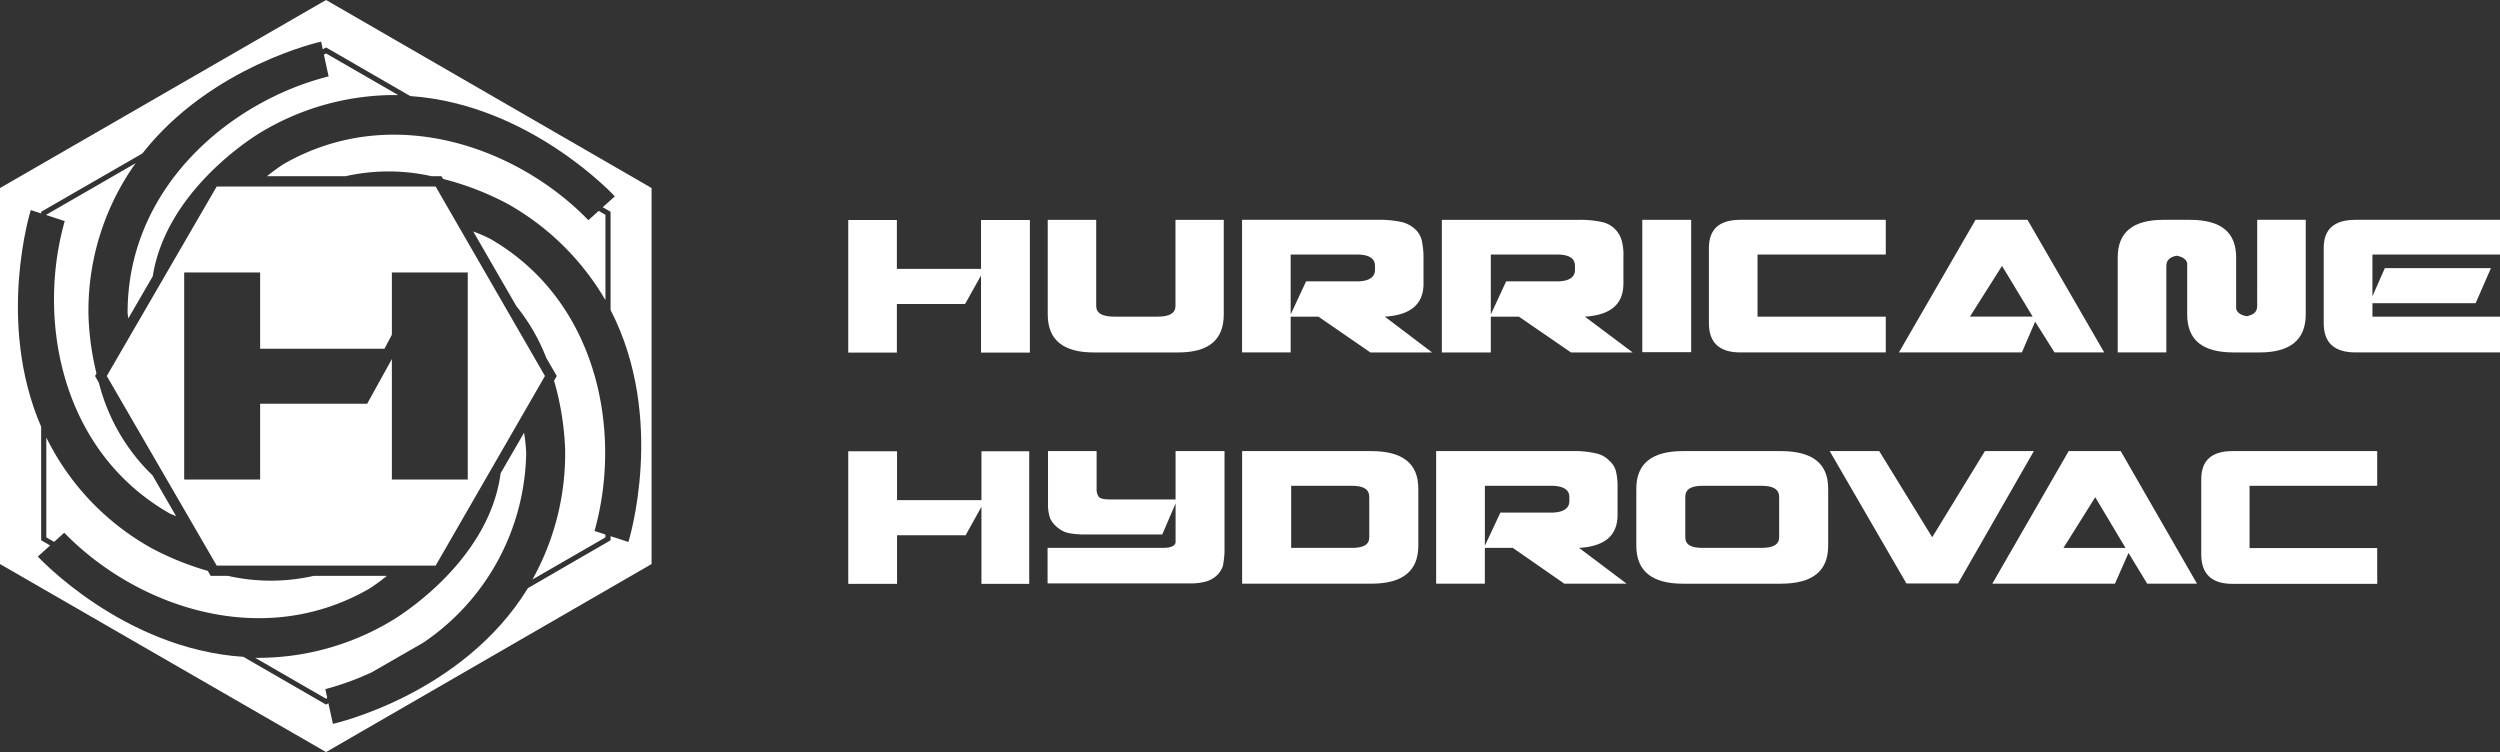<svg xmlns="http://www.w3.org/2000/svg" width="159.298" height="47.921" viewBox="0 0 159.298 47.921">
  <rect x="0" y="0" width="159.298" height="47.921" fill="#333333" stroke="none"/>
  <title>hlogoAsset 1</title>
  <g>
    <polygon points="62.51 17.131 57.148 17.131 57.148 14.018 54.05 14.018 54.05 22.467 57.148 22.467 57.148 19.369 61.495 19.369 62.51 17.553 62.51 22.467 65.624 22.467 65.624 14.018 62.51 14.018 62.51 17.131" style="fill: #fff"/>
    <path d="M74.901,19.498c0,.454-.379.678-1.122.678H70.997c-.769,0-1.148-.224-1.148-.678v-5.49H66.761v6.03c0,1.618.977,2.42,2.943,2.42h5.368c1.944,0,2.905-.801,2.905-2.42v-6.03H74.901Z" style="fill: #fff"/>
    <path d="M90.705,18.071V16.4a5.471,5.471,0,0,0-.107-1.063,1.422,1.422,0,0,0-.432-.737,1.934,1.934,0,0,0-.865-.455,6.5,6.5,0,0,0-1.479-.138H79.142v8.449H82.24V20.176h1.768l3.311,2.281H91.25l-3.012-2.281c1.634-.096,2.468-.785,2.468-2.104m-3.093-.876c0,.475-.4.732-1.148.732h-3.242L82.24,20.037V16.218h4.225c.748,0,1.148.24,1.148.715Z" style="fill: #fff"/>
    <path d="M103.443,18.071V16.4a3.581,3.581,0,0,0-.107-1.063,1.67,1.67,0,0,0-1.26-1.191,6.626,6.626,0,0,0-1.506-.138H91.874v8.449h3.119V20.176h1.79l3.316,2.281H104.03l-3.045-2.281c1.629-.096,2.457-.785,2.457-2.104m-3.087-.876c0,.475-.379.732-1.143.732H95.971l-.978,2.109V16.218h4.219c.764,0,1.143.24,1.143.715Z" style="fill: #fff"/>
    <rect x="104.645" y="14.007" width="3.114" height="8.433" style="fill: #fff"/>
    <path d="M108.891,15.802V20.603c0,1.228.662,1.853,2.003,1.853H120.16V20.176h-8.171V16.218H120.16V14.007h-9.266c-1.34,0-2.003.593-2.003,1.794" style="fill: #fff"/>
    <path d="M125.88,14.007l-4.882,8.449h7.835l.844-1.96,1.234,1.96h3.167l-4.887-8.449Zm-.358,6.168,2.045-3.231,1.955,3.231Z" style="fill: #fff"/>
    <path d="M143.826,19.498c0,.342-.193.561-.668.651-.358-.069-.598-.197-.673-.475V16.4c0-1.608-.972-2.393-2.948-2.393h-1.677c-1.944,0-2.921.785-2.921,2.393v6.056h3.098V16.934c0-.352.23-.561.657-.641.39.07.603.224.673.475v3.269c0,1.618.961,2.42,2.959,2.42h1.667c1.923,0,2.927-.801,2.927-2.42v-6.03h-3.092Z" style="fill: #fff"/>
    <path d="M148.066,15.802V20.603c0,1.228.668,1.853,2.03,1.853h9.203V20.176h-8.129V19.321h6.575l.977-2.237H151.96l-.791,1.794v-2.66h8.129V14.007h-9.203c-1.362,0-2.03.593-2.03,1.794" style="fill: #fff"/>
    <polygon points="62.537 31.867 57.159 31.867 57.159 28.753 54.05 28.753 54.05 37.202 57.159 37.202 57.159 34.105 61.528 34.105 62.537 32.289 62.537 37.202 65.581 37.202 65.581 28.753 62.537 28.753 62.537 31.867" style="fill: #fff"/>
    <path d="M74.907,31.824h-4.15c-.4,0-.62-.043-.737-.155a.828.828,0,0,1-.144-.523V28.743H66.778v3.338a2.711,2.711,0,0,0,.144.972,1.745,1.745,0,0,0,.513.598,1.537,1.537,0,0,0,.748.331,5.382,5.382,0,0,0,.956.074h4.919l.849-1.976v2.494c-.048.219-.315.336-.801.336H66.751v2.264h9.085a3.602,3.602,0,0,0,1.068-.138,1.723,1.723,0,0,0,.668-.406,1.476,1.476,0,0,0,.358-.603,7.492,7.492,0,0,0,.096-.828V28.743h-3.119Z" style="fill: #fff"/>
    <path d="M87.372,28.743H79.147V37.192h8.225c1.997,0,3.002-.801,3.002-2.42V31.136c0-1.608-1.004-2.393-3.002-2.393m-.123,5.49c0,.454-.342.678-1.095.678H82.272V30.954h3.882c.753,0,1.095.24,1.095.715Z" style="fill: #fff"/>
    <path d="M103.069,32.807V31.136a4.522,4.522,0,0,0-.091-1.063,1.358,1.358,0,0,0-.454-.737,1.643,1.643,0,0,0-.86-.455,6.05,6.05,0,0,0-1.464-.138h-8.69V37.192h3.103V34.911H96.393l3.285,2.281h3.968l-3.028-2.281c1.634-.096,2.451-.785,2.451-2.104m-3.071-.876c0,.475-.406.732-1.164.732H95.603l-.988,2.109V30.954h4.219c.758,0,1.164.24,1.164.715Z" style="fill: #fff"/>
    <path d="M113.463,28.743H107.24c-1.97,0-2.975.785-2.975,2.393v3.637c0,1.618,1.004,2.42,2.975,2.42h6.222c2.03,0,3.028-.801,3.028-2.42V31.136c0-1.608-.999-2.393-3.028-2.393m-.096,5.49c0,.454-.358.678-1.116.678h-3.77c-.759,0-1.095-.224-1.095-.678V31.669c0-.475.336-.715,1.095-.715h3.77c.758,0,1.116.24,1.116.715Z" style="fill: #fff"/>
    <polygon points="126.478 28.743 123.119 34.233 119.743 28.743 116.587 28.743 121.474 37.176 124.764 37.176 129.597 28.743 126.478 28.743" style="fill: #fff"/>
    <path d="M131.814,28.743l-4.866,8.449h7.814l.865-1.96,1.191,1.96h3.173l-4.86-8.449Zm-.331,6.169,2.024-3.231,1.928,3.231Z" style="fill: #fff"/>
    <path d="M151.474,30.954V28.743H142.25c-1.336,0-1.987.603-1.987,1.794v4.801c0,1.218.651,1.864,1.987,1.864h9.224V34.922H143.34V30.954Z" style="fill: #fff"/>
    <g>
      <path d="M20.776,0,0,11.981V35.94L20.776,47.921,41.518,35.94V11.981ZM40.042,34.534l-1.137-.369v.262l-5.263,3.045c-4.189,6.83-12.43,8.652-12.43,8.652l-.287-1.316-.148.089-5.27-3.044C7.82,41.346,2.41,35.462,2.41,35.462l.783-.706-.571-.33v-7.234C-.268,20.496,1.961,13.385,1.961,13.385l.661.218v-.11l6.45-3.716c4.384-5.592,11.392-7.126,11.392-7.126l.103.489.21-.117L26.14,6.12c7.646.53,13.036,6.392,13.036,6.392l-.77.692.499.289v6.256c3.588,6.963,1.137,14.784,1.137,14.784" style="fill: #fff"/>
      <path d="M37.49,14.03c-4.464-4.612-12.476-7.575-19.436-3.564a12.383,12.383,0,0,0-1.04.761h5.008a12.511,12.511,0,0,1,5.473,0h.632l.105.174a18.307,18.307,0,0,1,4.089,1.575,16.637,16.637,0,0,1,6.258,6.15v-5.439l-.431-.249Z" style="fill: #fff"/>
      <path d="M24.65,36.693H19.995a12.353,12.353,0,0,1-5.472,0H13.421l-.176-.315a18.245,18.245,0,0,1-3.567-1.439,16.28,16.28,0,0,1-6.727-7.063v6.368l.499.282.643-.583c4.473,4.614,12.501,7.575,19.451,3.559a11.216,11.216,0,0,0,1.106-.809" style="fill: #fff"/>
      <path d="M8.171,20.297l1.562-2.694c.899-5.706,6.916-9.188,6.916-9.188a16.584,16.584,0,0,1,8.725-2.358L20.776,3.406l-.138.076.3,1.386C14.716,6.432,8.131,11.89,8.131,19.917c0,.14.04.244.04.381" style="fill: #fff"/>
      <path d="M31.899,30.155c-.768,5.833-6.948,9.401-6.948,9.401a16.574,16.574,0,0,1-8.689,2.361l4.515,2.606.074-.044-.12-.569a17.603,17.603,0,0,0,2.957-1.073l3.275-1.882a14.876,14.876,0,0,0,6.566-12.099,11.52,11.52,0,0,0-.136-1.28Z" style="fill: #fff"/>
      <path d="M10.77,32.693c.162.09.302.121.454.203L9.72,30.291a12.398,12.398,0,0,1-3.416-5.892l-.248-.441.092-.161a17.786,17.786,0,0,1-.51-3.688,16.193,16.193,0,0,1,3.003-9.71L2.952,13.68v.023l1.173.386C2.366,20.26,3.802,28.681,10.77,32.693" style="fill: #fff"/>
      <path d="M31.247,15.223a9.854,9.854,0,0,0-1.093-.474l2.75,4.761a12.315,12.315,0,0,1,1.902,3.288l.671,1.16-.172.3a18.111,18.111,0,0,1,.706,4.409,16.488,16.488,0,0,1-2.084,8.258l4.648-2.681v-.187l-.694-.221c1.752-6.176.314-14.594-6.633-18.613" style="fill: #fff"/>
      <path d="M27.759,11.885H13.808L6.804,23.958,13.808,36.04H27.759l6.965-12.082ZM24.97,30.557V22.878L23.395,25.727H16.576v4.83h-4.84V17.36h4.84v4.863h7.921l.473-.896V17.36h4.835V30.557Z" style="fill: #fff"/>
    </g>
  </g>
</svg>

